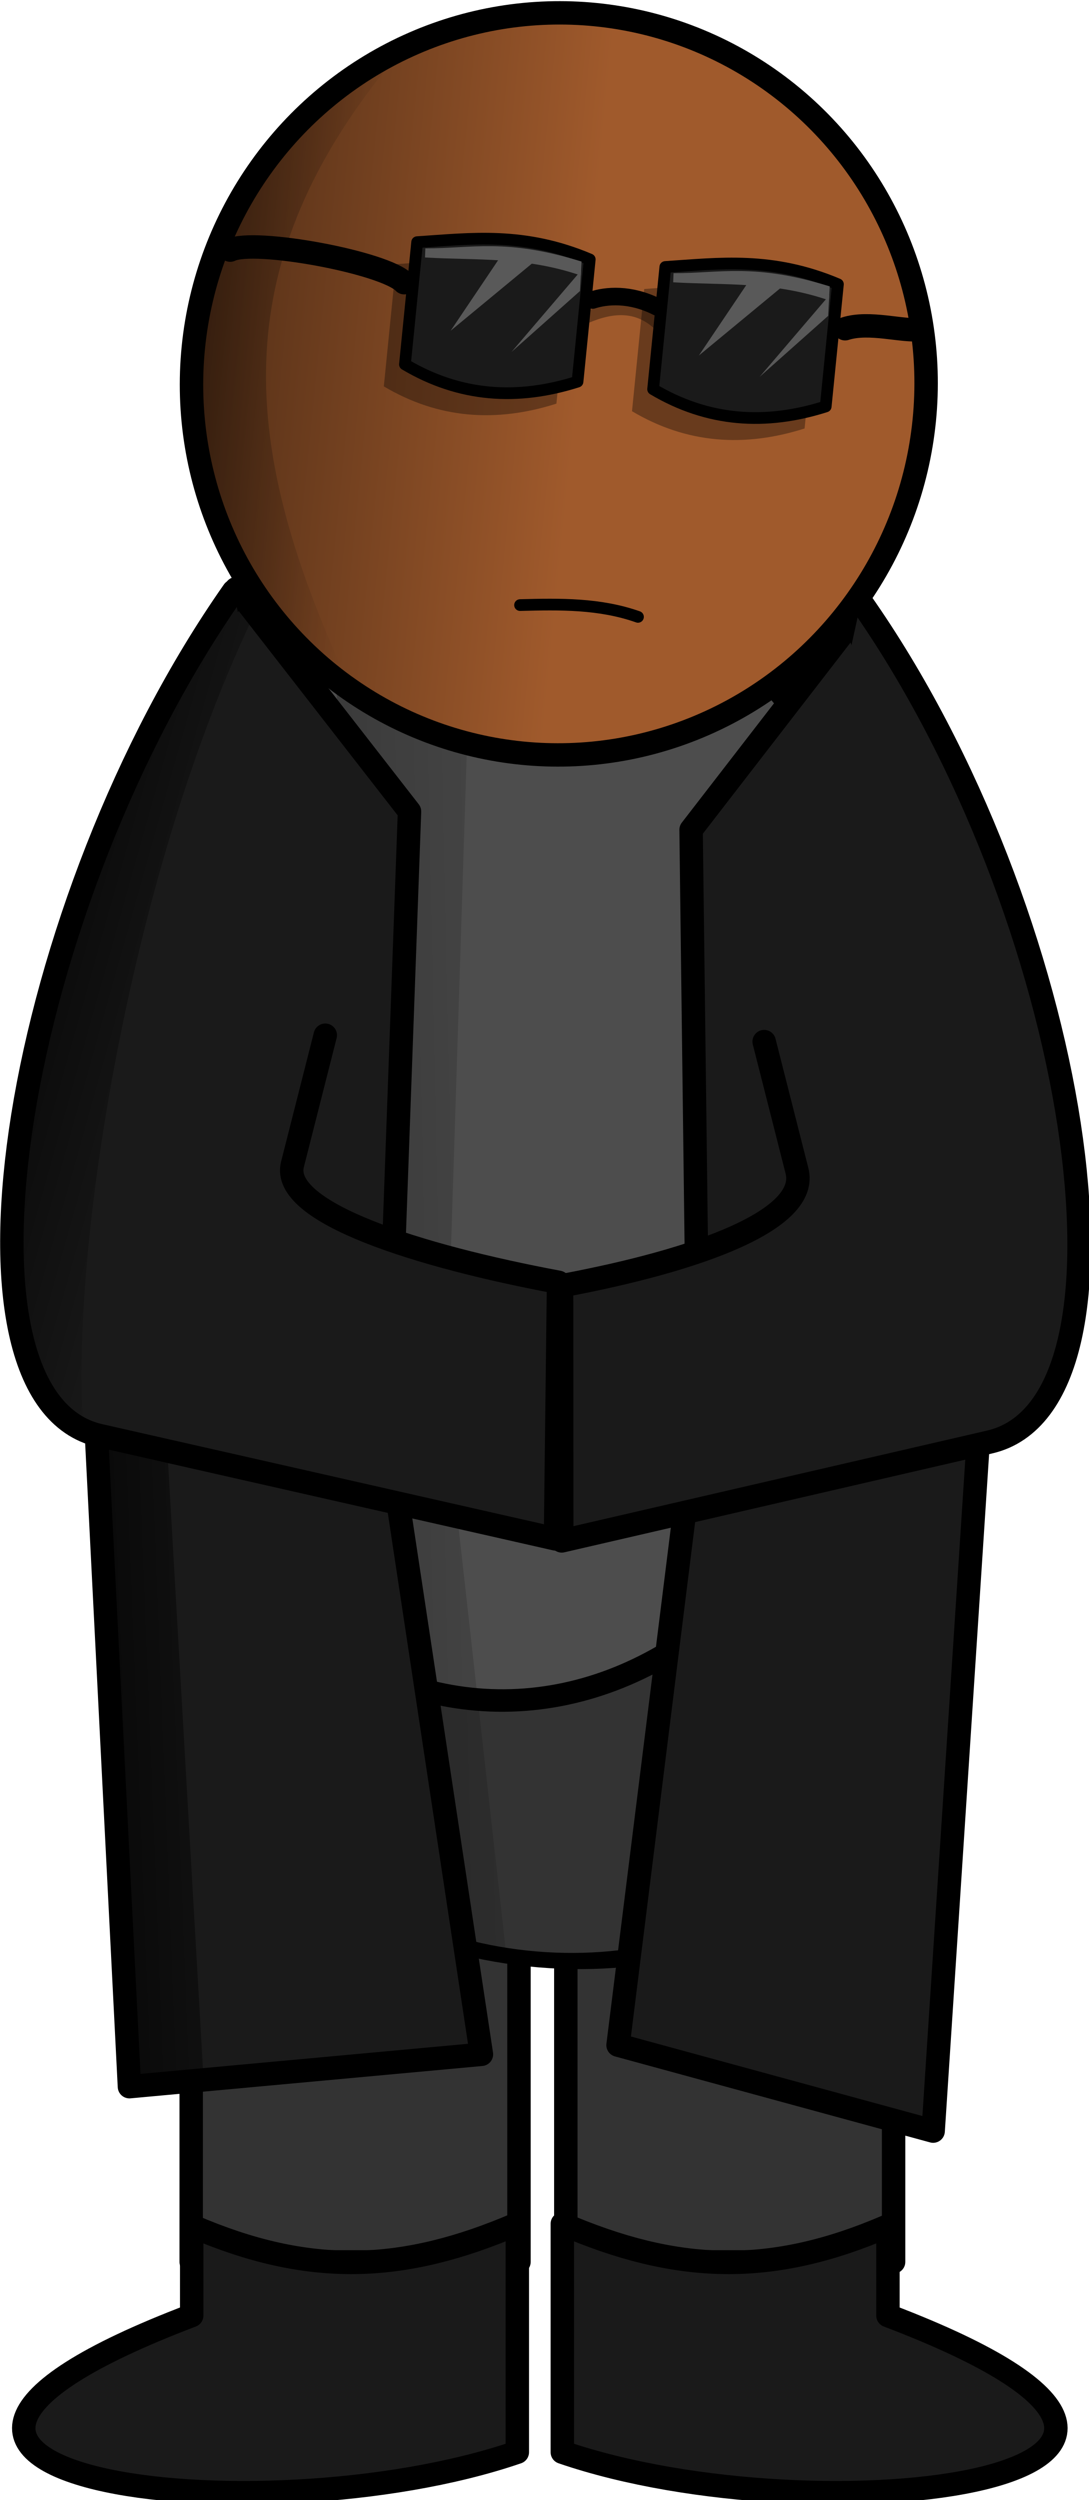 <?xml version="1.0" encoding="UTF-8" standalone="no"?>
<!-- Created with Inkscape (http://www.inkscape.org/) -->

<svg
   xmlns:dc="http://purl.org/dc/elements/1.1/"
   xmlns:cc="http://creativecommons.org/ns#"
   xmlns:rdf="http://www.w3.org/1999/02/22-rdf-syntax-ns#"
   xmlns:svg="http://www.w3.org/2000/svg"
   xmlns="http://www.w3.org/2000/svg"
   xmlns:xlink="http://www.w3.org/1999/xlink"
   xmlns:sodipodi="http://sodipodi.sourceforge.net/DTD/sodipodi-0.dtd"
   xmlns:inkscape="http://www.inkscape.org/namespaces/inkscape"
   width="24.651mm"
   height="56.57mm"
   viewBox="0 0 24.651 56.57"
   version="1.1"
   id="svg1400"
   inkscape:version="0.92.3 (2405546, 2018-03-11)"
   sodipodi:docname="morpheus.svg">
  <defs
     id="defs1394">
    <linearGradient
       inkscape:collect="always"
       xlink:href="#linearGradient4157"
       id="linearGradient8384"
       gradientUnits="userSpaceOnUse"
       gradientTransform="translate(1.25,1)"
       x1="181.25"
       y1="278.875"
       x2="211.75"
       y2="305.625" />
    <linearGradient
       inkscape:collect="always"
       id="linearGradient4157">
      <stop
         style="stop-color:#000000;stop-opacity:0"
         offset="0"
         id="stop4159" />
      <stop
         style="stop-color:#000000;stop-opacity:0.4"
         offset="1"
         id="stop4161" />
    </linearGradient>
    <linearGradient
       inkscape:collect="always"
       xlink:href="#linearGradient7127"
       id="linearGradient8386"
       gradientUnits="userSpaceOnUse"
       gradientTransform="matrix(-0.766,-0.643,-0.643,0.766,384.819,31.993)"
       x1="188"
       y1="324"
       x2="208.625"
       y2="342.75" />
    <linearGradient
       id="linearGradient7127"
       inkscape:collect="always">
      <stop
         id="stop7129"
         offset="0"
         style="stop-color:#000000;stop-opacity:0" />
      <stop
         id="stop7131"
         offset="1"
         style="stop-color:#000000;stop-opacity:1" />
    </linearGradient>
    <linearGradient
       inkscape:collect="always"
       xlink:href="#linearGradient5075"
       id="linearGradient8388"
       gradientUnits="userSpaceOnUse"
       x1="94.443"
       y1="126.433"
       x2="155.165"
       y2="126.433" />
    <linearGradient
       id="linearGradient5075"
       inkscape:collect="always">
      <stop
         id="stop5077"
         offset="0"
         style="stop-color:#502d16;stop-opacity:1" />
      <stop
         style="stop-color:#a05a2c;stop-opacity:1"
         offset="0.527"
         id="stop5079" />
      <stop
         id="stop5081"
         offset="1"
         style="stop-color:#a05a2c;stop-opacity:1" />
    </linearGradient>
    <linearGradient
       inkscape:collect="always"
       xlink:href="#linearGradient4157"
       id="linearGradient8390"
       gradientUnits="userSpaceOnUse"
       gradientTransform="translate(2)"
       x1="211.633"
       y1="247.684"
       x2="226.512"
       y2="247.684" />
    <linearGradient
       inkscape:collect="always"
       xlink:href="#linearGradient7127"
       id="linearGradient8392"
       gradientUnits="userSpaceOnUse"
       gradientTransform="matrix(-1,0,0,1,59.927,0)"
       x1="32.652"
       y1="114.669"
       x2="58.259"
       y2="107.48" />
  </defs>
  <sodipodi:namedview
     id="base"
     pagecolor="#ffffff"
     bordercolor="#666666"
     borderopacity="1.0"
     inkscape:pageopacity="0.0"
     inkscape:pageshadow="2"
     inkscape:zoom="1.4"
     inkscape:cx="-10.070547"
     inkscape:cy="-12.761329"
     inkscape:document-units="mm"
     inkscape:current-layer="layer1"
     showgrid="false"
     fit-margin-top="0"
     fit-margin-left="0"
     fit-margin-right="0"
     fit-margin-bottom="0"
     inkscape:window-width="1920"
     inkscape:window-height="1172"
     inkscape:window-x="1600"
     inkscape:window-y="0"
     inkscape:window-maximized="1" />
  <g
     inkscape:label="Layer 1"
     inkscape:groupmode="layer"
     id="layer1"
     transform="translate(75.479,-152.851)">
    <g
       style="display:inline"
       id="g8150"
       transform="matrix(0.265,0,0,0.265,-77.104,143.424)">
      <g
         id="g8154"
         transform="translate(-5.536,-50.79)">
        <rect
           style="opacity:1;fill:#333333;fill-opacity:1;fill-rule:nonzero;stroke:#000000;stroke-width:2;stroke-linecap:round;stroke-linejoin:round;stroke-miterlimit:4;stroke-dasharray:none;stroke-dashoffset:0;stroke-opacity:1"
           id="rect8156"
           width="28"
           height="37.5"
           x="60"
           y="242" />
        <rect
           y="242"
           x="28"
           height="37.5"
           width="28"
           id="rect8158"
           style="opacity:1;fill:#333333;fill-opacity:1;fill-rule:nonzero;stroke:#000000;stroke-width:2;stroke-linecap:round;stroke-linejoin:round;stroke-miterlimit:4;stroke-dasharray:none;stroke-dashoffset:0;stroke-opacity:1" />
        <path
           sodipodi:nodetypes="cccccc"
           id="path8160"
           d="m 28.043,276.427 v 7.656 c -36.573,13.906 5.723,19.255 27.815,11.667 v -7.5 -12 c -9.765,4.201 -17.775,4.519 -27.815,0.177 z"
           style="opacity:1;fill:#1a1a1a;fill-opacity:1;fill-rule:nonzero;stroke:#000000;stroke-width:2;stroke-linecap:round;stroke-linejoin:round;stroke-miterlimit:4;stroke-dasharray:none;stroke-dashoffset:0;stroke-opacity:1"
           inkscape:connector-curvature="0" />
        <path
           inkscape:connector-curvature="0"
           style="opacity:1;fill:#1a1a1a;fill-opacity:1;fill-rule:nonzero;stroke:#000000;stroke-width:2;stroke-linecap:round;stroke-linejoin:round;stroke-miterlimit:4;stroke-dasharray:none;stroke-dashoffset:0;stroke-opacity:1"
           d="m 87.516,276.427 v 7.656 c 36.573,13.906 -5.723,19.255 -27.815,11.667 v -7.5 -12 c 9.765,4.201 17.775,4.519 27.815,0.177 z"
           id="path2062"
           sodipodi:nodetypes="cccccc" />
      </g>
      <g
         id="g8164"
         transform="matrix(-0.766,-0.643,-0.643,0.766,379.569,31.243)">
        <ellipse
           transform="matrix(0.179,-0.34,0.736,0.45,-100.995,249.512)"
           id="path8166"
           style="opacity:1;fill:#333333;fill-opacity:1;fill-rule:nonzero;stroke:#000000;stroke-width:3.48;stroke-linecap:round;stroke-linejoin:round;stroke-miterlimit:4;stroke-dasharray:none;stroke-dashoffset:0;stroke-opacity:1"
           cx="167.75"
           cy="301.25"
           rx="45.25"
           ry="30.25" />
        <ellipse
           style="opacity:1;fill:#4d4d4d;fill-opacity:1;fill-rule:nonzero;stroke:#000000;stroke-width:1.781;stroke-linecap:round;stroke-linejoin:round;stroke-miterlimit:4;stroke-dasharray:none;stroke-dashoffset:0;stroke-opacity:1"
           id="path8168"
           transform="matrix(0.688,-0.831,0.89,0.758,-195.522,200.344)"
           cx="167.75"
           cy="301.25"
           rx="45.25"
           ry="30.25" />
        <path
           style="fill:url(#linearGradient8384);fill-rule:evenodd;stroke:none;stroke-width:1px;stroke-linecap:butt;stroke-linejoin:miter;stroke-opacity:1"
           d="m 212.125,266 -35.628,45.296 -33.686,32.096 4.25,3 78.689,-78.766 z"
           id="path8170"
           sodipodi:nodetypes="cccccc"
           inkscape:connector-curvature="0" />
      </g>
      <path
         sodipodi:nodetypes="ccccccc"
         id="path8172"
         d="m 79.064,88.443 -13.899,17.983 0.613,48.897 -6.852,54.878 26.916,7.342 4.594,-70.289 C 88.868,126.547 85.825,104.991 79.064,88.443 Z"
         style="fill:#1a1a1a;fill-opacity:1;fill-rule:nonzero;stroke:#000000;stroke-width:2;stroke-linecap:round;stroke-linejoin:round;stroke-miterlimit:4;stroke-dashoffset:0;stroke-opacity:1"
         inkscape:connector-curvature="0" />
      <path
         style="fill:#1a1a1a;fill-opacity:1;fill-rule:nonzero;stroke:#000000;stroke-width:2;stroke-linecap:round;stroke-linejoin:round;stroke-miterlimit:4;stroke-dashoffset:0;stroke-opacity:1"
         d="m 26.307,85.837 14.806,19.028 -1.912,52.827 8.055,53.294 -30.068,2.764 -3.925,-77.541 c 2.9,-19.679 4.031,-31.552 13.044,-50.372 z"
         id="path8174"
         sodipodi:nodetypes="ccccccc"
         inkscape:connector-curvature="0" />
      <path
         sodipodi:nodetypes="cccccc"
         id="path8176"
         d="m 20.495,124.112 -0.113,34.504 3.155,54.752 -5.864,-0.138 -4.724,-82.069 z"
         style="fill:url(#linearGradient8386);fill-rule:evenodd;stroke:none;stroke-width:1px;stroke-linecap:butt;stroke-linejoin:miter;stroke-opacity:1"
         inkscape:connector-curvature="0" />
      <path
         style="fill:#1a1a1a;fill-opacity:1;fill-rule:nonzero;stroke:#000000;stroke-width:2;stroke-linecap:round;stroke-linejoin:round;stroke-miterlimit:4;stroke-dashoffset:0;stroke-opacity:1"
         d="M 26.081,86.05 C 7.42,112.626 0.548,154.96 14.653,158.156 l 38.929,8.82 0.262,-21.91 C 41.93,142.842 30.066,139.124 31.114,135 l 2.803,-11.032"
         id="path8178"
         sodipodi:nodetypes="csccsc"
         inkscape:connector-curvature="0" />
      <g
         id="g8180"
         transform="matrix(-1.08,-0.108,-0.108,1.08,295.24,-177.382)">
        <ellipse
           style="display:inline;fill:url(#linearGradient8388);fill-opacity:1;fill-rule:nonzero;stroke:#000000;stroke-width:1.872;stroke-linecap:round;stroke-linejoin:round;stroke-miterlimit:4;stroke-dasharray:none;stroke-dashoffset:0;stroke-opacity:1"
           id="path8182"
           transform="matrix(-0.985,0,0,0.983,321.686,123.124)"
           cx="124.804"
           cy="126.433"
           rx="29.345"
           ry="29.698" />
        <g
           id="g8184"
           transform="translate(-0.5,1.5)">
          <path
             sodipodi:nodetypes="cc"
             id="path8186"
             d="m 191.834,240.537 c 1.816,-1.428 3.769,-1.16 5.789,-0.038"
             style="opacity:0.35;fill:none;fill-rule:evenodd;stroke:#000000;stroke-width:0.921px;stroke-linecap:round;stroke-linejoin:round;stroke-opacity:1"
             inkscape:connector-curvature="0" />
          <g
             transform="matrix(1.227,0,0,1.227,-29.493,65.676)"
             id="g8188">
            <path
               style="opacity:0.34;fill:#000000;fill-opacity:1;fill-rule:nonzero;stroke:none;stroke-width:1;stroke-linecap:round;stroke-linejoin:round;stroke-miterlimit:4;stroke-dashoffset:0;stroke-opacity:1"
               d="m 170.457,140.289 c 4.388,-1.359 7.702,-0.57 11.125,0 v 7.875 c -3.708,1.73 -7.417,1.602 -11.125,0 z"
               id="path8190"
               sodipodi:nodetypes="ccccc"
               inkscape:connector-curvature="0" />
            <path
               sodipodi:nodetypes="ccccc"
               id="path8192"
               d="m 169.25,138.75 c 4.388,-1.359 7.702,-0.57 11.125,0 v 7.875 c -3.708,1.73 -7.417,1.602 -11.125,0 z"
               style="fill:#1a1a1a;fill-opacity:1;fill-rule:nonzero;stroke:#000000;stroke-width:0.751;stroke-linecap:round;stroke-linejoin:round;stroke-miterlimit:4;stroke-dashoffset:0;stroke-opacity:1"
               inkscape:connector-curvature="0" />
            <path
               sodipodi:nodetypes="ccccc"
               id="path8194"
               d="m 169.76,138.938 -0.041,0.896 c 3.666,-0.866 6.776,-0.288 10.057,-0.157 l 0.036,-0.583 c -2.986,-0.29 -5.071,-1.17 -10.052,-0.156 z"
               style="fill:#595959;fill-opacity:1;fill-rule:evenodd;stroke:none;stroke-width:1px;stroke-linecap:butt;stroke-linejoin:miter;stroke-opacity:1"
               inkscape:connector-curvature="0" />
            <path
               sodipodi:nodetypes="cccc"
               id="path8196"
               d="m 174.969,139.156 2.703,5.031 -4.922,-4.969 z"
               style="fill:#595959;fill-opacity:1;fill-rule:evenodd;stroke:none;stroke-width:1px;stroke-linecap:butt;stroke-linejoin:miter;stroke-opacity:1"
               inkscape:connector-curvature="0" />
            <path
               style="fill:#595959;fill-opacity:1;fill-rule:evenodd;stroke:none;stroke-width:1px;stroke-linecap:butt;stroke-linejoin:miter;stroke-opacity:1"
               d="m 169.734,139.516 3.922,5.641 -3.984,-4.328 z"
               id="path8198"
               sodipodi:nodetypes="cccc"
               inkscape:connector-curvature="0" />
          </g>
          <g
             id="g8200"
             transform="matrix(1.227,0,0,1.227,-9.864,65.676)">
            <path
               sodipodi:nodetypes="ccccc"
               id="path8202"
               d="m 170.457,140.289 c 4.388,-1.359 7.702,-0.57 11.125,0 v 7.875 c -3.708,1.73 -7.417,1.602 -11.125,0 z"
               style="opacity:0.34;fill:#000000;fill-opacity:1;fill-rule:nonzero;stroke:none;stroke-width:1;stroke-linecap:round;stroke-linejoin:round;stroke-miterlimit:4;stroke-dashoffset:0;stroke-opacity:1"
               inkscape:connector-curvature="0" />
            <path
               style="fill:#1a1a1a;fill-opacity:1;fill-rule:nonzero;stroke:#000000;stroke-width:0.751;stroke-linecap:round;stroke-linejoin:round;stroke-miterlimit:4;stroke-dashoffset:0;stroke-opacity:1"
               d="m 169.25,138.75 c 4.388,-1.359 7.702,-0.57 11.125,0 v 7.875 c -3.708,1.73 -7.417,1.602 -11.125,0 z"
               id="path8204"
               sodipodi:nodetypes="ccccc"
               inkscape:connector-curvature="0" />
            <path
               style="fill:#595959;fill-opacity:1;fill-rule:evenodd;stroke:none;stroke-width:1px;stroke-linecap:butt;stroke-linejoin:miter;stroke-opacity:1"
               d="m 169.76,138.938 -0.041,0.896 c 3.666,-0.866 6.776,-0.288 10.057,-0.157 l 0.036,-0.583 c -2.986,-0.29 -5.071,-1.17 -10.052,-0.156 z"
               id="path8206"
               sodipodi:nodetypes="ccccc"
               inkscape:connector-curvature="0" />
            <path
               style="fill:#595959;fill-opacity:1;fill-rule:evenodd;stroke:none;stroke-width:1px;stroke-linecap:butt;stroke-linejoin:miter;stroke-opacity:1"
               d="m 174.969,139.156 2.703,5.031 -4.922,-4.969 z"
               id="path8208"
               sodipodi:nodetypes="cccc"
               inkscape:connector-curvature="0" />
            <path
               sodipodi:nodetypes="cccc"
               id="path8210"
               d="m 169.734,139.516 3.922,5.641 -3.984,-4.328 z"
               style="fill:#595959;fill-opacity:1;fill-rule:evenodd;stroke:none;stroke-width:1px;stroke-linecap:butt;stroke-linejoin:miter;stroke-opacity:1"
               inkscape:connector-curvature="0" />
          </g>
          <path
             style="fill:none;fill-rule:evenodd;stroke:#000000;stroke-width:1.382;stroke-linecap:round;stroke-linejoin:round;stroke-opacity:1"
             d="m 192.141,239.119 c 2.253,-0.878 4.131,-0.485 5.137,-0.038"
             id="path8212"
             sodipodi:nodetypes="cc"
             inkscape:connector-curvature="0" />
          <path
             sodipodi:nodetypes="cc"
             id="path8214"
             d="m 212.154,239.196 c 1.612,-1.428 12.086,-2.31 13.879,-1.188"
             style="fill:none;fill-rule:evenodd;stroke:#000000;stroke-width:1.843;stroke-linecap:round;stroke-linejoin:round;stroke-opacity:1"
             inkscape:connector-curvature="0" />
          <path
             style="fill:none;fill-rule:evenodd;stroke:#000000;stroke-width:1.843;stroke-linecap:round;stroke-linejoin:round;stroke-opacity:1"
             d="m 177.266,239.349 c -1.819,-0.808 -4.595,-0.206 -5.904,-0.537"
             id="path8216"
             sodipodi:nodetypes="cc"
             inkscape:connector-curvature="0" />
        </g>
        <path
           style="display:inline;fill:url(#linearGradient8390);fill-opacity:1;fill-rule:nonzero;stroke:none;stroke-width:2.032;stroke-linecap:round;stroke-linejoin:round;stroke-miterlimit:4;stroke-dashoffset:0;stroke-opacity:1"
           d="m 214.794,224.181 c 9.646,6.216 15.386,18.734 11.979,30.085 -1.609,7.374 -6.696,13.375 -13.14,16.922 9.283,-16.284 12.207,-29.965 1.161,-47.007 z"
           id="path8218"
           sodipodi:nodetypes="cccc"
           inkscape:connector-curvature="0" />
        <path
           style="fill:none;fill-rule:evenodd;stroke:#000000;stroke-width:0.921px;stroke-linecap:round;stroke-linejoin:round;stroke-opacity:1"
           d="m 190.73,265.026 c 3.109,-0.758 6.218,-0.395 9.327,0"
           id="path8220"
           sodipodi:nodetypes="cc"
           inkscape:connector-curvature="0" />
      </g>
      <path
         sodipodi:nodetypes="csccsc"
         id="path8222"
         d="M 79.679,86.972 C 98.341,113.548 104.761,155.447 90.671,158.702 l -36.554,8.445 -0.012,-21.785 c 11.914,-2.224 21.153,-5.692 20.105,-9.816 l -2.803,-11.032"
         style="fill:#1a1a1a;fill-opacity:1;fill-rule:nonzero;stroke:#000000;stroke-width:2;stroke-linecap:round;stroke-linejoin:round;stroke-miterlimit:4;stroke-dashoffset:0;stroke-opacity:1"
         inkscape:connector-curvature="0" />
      <path
         style="fill:url(#linearGradient8392);fill-rule:evenodd;stroke:none;stroke-width:1px;stroke-linecap:butt;stroke-linejoin:miter;stroke-opacity:1"
         d="M 28.152,87.409 C 17.23,109.801 12.083,142.454 13.258,157.634 8.352,158.144 7.522,146.531 6.983,141.459 9.814,122.576 7.327,117.255 25.677,86.614 Z"
         id="path8224"
         sodipodi:nodetypes="ccccc"
         inkscape:connector-curvature="0" />
    </g>
  </g>
</svg>
